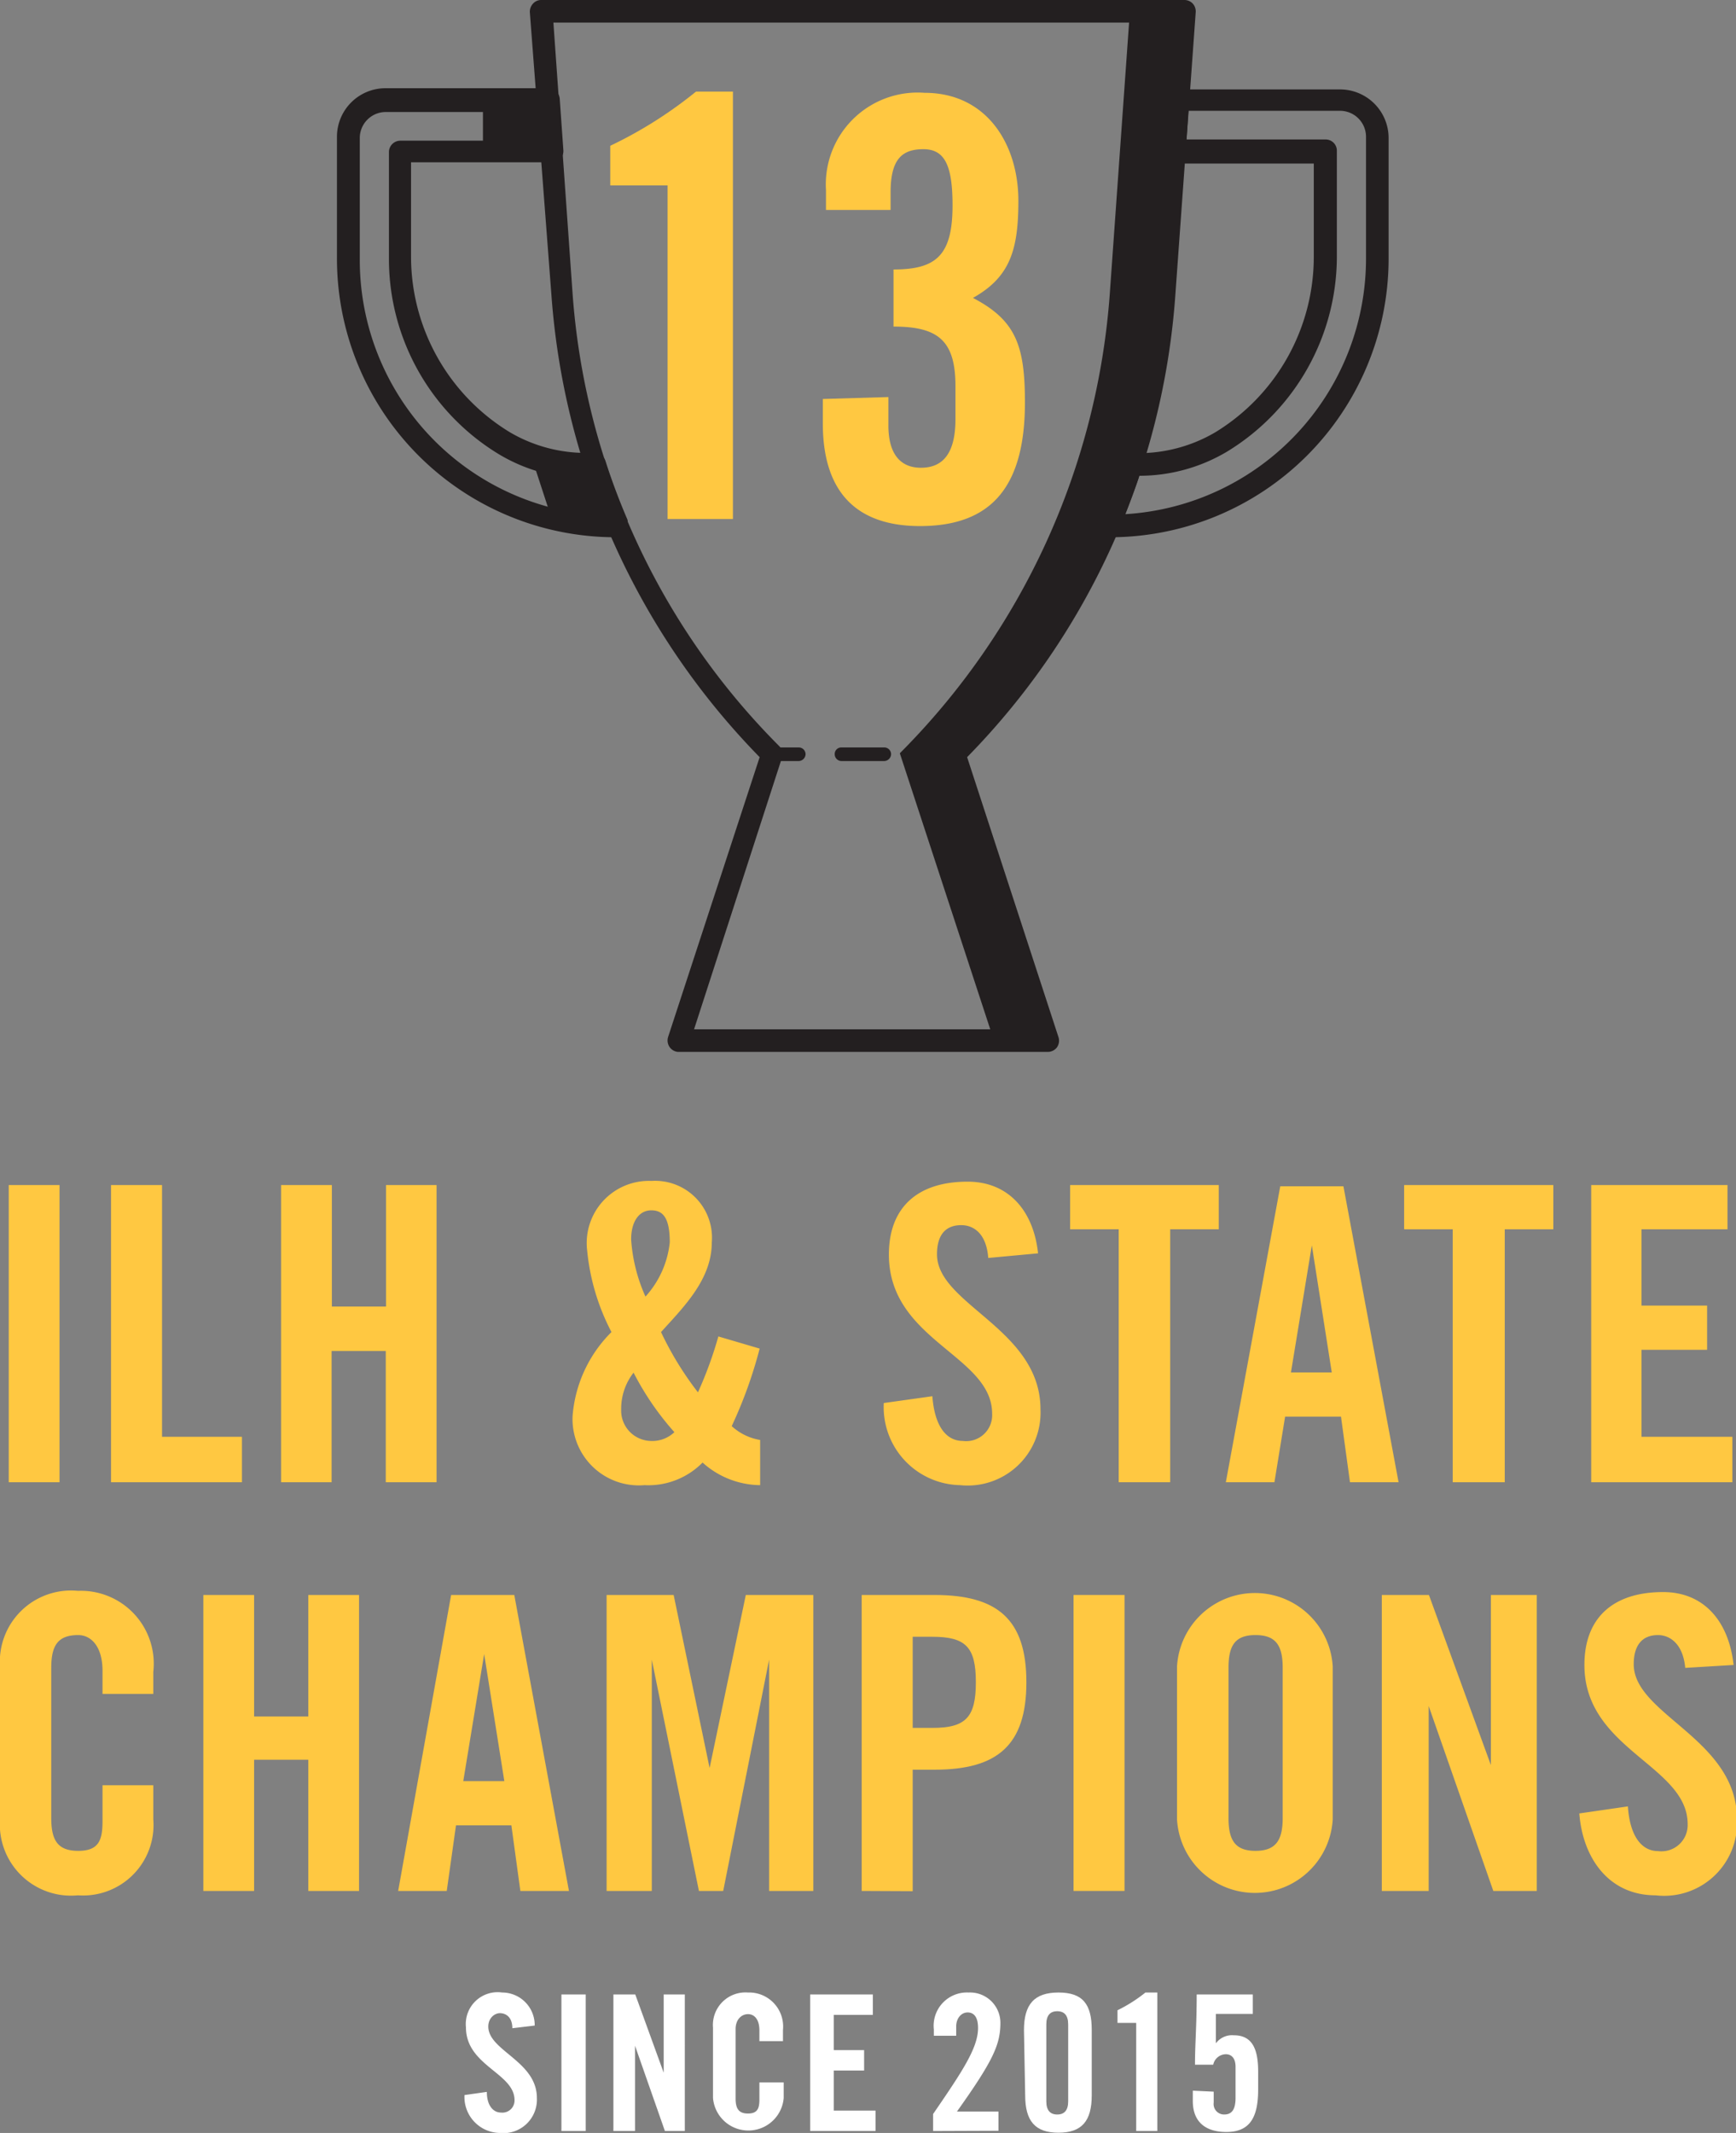 <svg xmlns="http://www.w3.org/2000/svg" xmlns:xlink="http://www.w3.org/1999/xlink" viewBox="0 0 71.46 87.78"><rect x="0" y="0" width="71.46" height="87.78" fill="#808080" stroke="none"/><defs><style>.cls-1{fill:none;}.cls-2{fill:#fff;}.cls-3{fill:#ffc841;}.cls-4{clip-path:url(#clip-path);}.cls-5{fill:#231f20;}</style><clipPath id="clip-path" transform="translate(-21.43 0)"><rect class="cls-1" width="113.89" height="101.36"/></clipPath></defs><g id="Layer_2" data-name="Layer 2"><g id="Layer_1-2" data-name="Layer 1"><path class="cls-2" d="M42.52,83.47c0-.48-.29-.62-.51-.62s-.48.2-.48.55c0,1,2,1.42,2,2.94A1.38,1.38,0,0,1,42,87.78a1.48,1.48,0,0,1-1.45-1.56l.92-.13c0,.57.27.85.58.85a.5.5,0,0,0,.56-.51c0-1.12-2-1.41-2-3A1.31,1.31,0,0,1,42.1,82a1.34,1.34,0,0,1,1.34,1.36Z" transform="translate(-21.43 0)"/><path class="cls-2" d="M44.54,87.7V82.08h1V87.7Z" transform="translate(-21.43 0)"/><path class="cls-2" d="M46.68,87.7V82.08h.9l1.17,3.22h0V82.08h.87V87.7H48.8l-1.23-3.51h0V87.7Z" transform="translate(-21.43 0)"/><path class="cls-2" d="M52.69,84v-.44c0-.47-.22-.67-.47-.67s-.51.2-.51.62v2.85c0,.42.13.62.51.62s.47-.2.47-.57V85.7h1v.64a1.46,1.46,0,0,1-2.91,0V83.45A1.34,1.34,0,0,1,52.22,82a1.4,1.4,0,0,1,1.44,1.54V84Z" transform="translate(-21.43 0)"/><path class="cls-2" d="M54.78,87.7V82.08h2.58v.84H55.75v1.45H57v.84H55.75v1.65h1.72v.84Z" transform="translate(-21.43 0)"/><path class="cls-2" d="M59.84,87.7V87c1.2-1.75,1.85-2.72,1.85-3.54,0-.45-.17-.64-.43-.64s-.47.24-.47.58v.38h-.92v-.26A1.37,1.37,0,0,1,61.3,82a1.25,1.25,0,0,1,1.31,1.24c0,.89-.28,1.54-1.79,3.66h1.71v.79Z" transform="translate(-21.43 0)"/><path class="cls-2" d="M63.58,83.55C63.58,82.49,64,82,65,82s1.37.48,1.37,1.54v2.69c0,1.06-.41,1.54-1.37,1.54s-1.37-.48-1.37-1.54Zm1.82-.24c0-.37-.16-.54-.45-.54s-.45.17-.45.54v3.17c0,.37.16.54.45.54s.45-.17.45-.54Z" transform="translate(-21.43 0)"/><path class="cls-2" d="M68.2,83.25h-.77v-.52A6.1,6.1,0,0,0,68.58,82h.49V87.7H68.2Z" transform="translate(-21.43 0)"/><path class="cls-2" d="M71.39,86.08v.45a.43.43,0,0,0,.43.49c.3,0,.47-.18.47-.69V85.06c0-.37-.18-.52-.4-.52a.54.54,0,0,0-.52.43h-.75c0-.87.07-1.56.07-2.89H73l0,.8H71.48l0,1.21v0a.83.83,0,0,1,.74-.33c.74,0,1,.54,1,1.48V86c0,1.18-.37,1.74-1.31,1.74-.77,0-1.38-.34-1.38-1.28v-.42Z" transform="translate(-21.43 0)"/><path class="cls-3" d="M21.79,61V48.77h2.09V61Z" transform="translate(-21.43 0)"/><path class="cls-3" d="M26,61V48.77h2.1V59.13h3.29V61Z" transform="translate(-21.43 0)"/><path class="cls-3" d="M33,61V48.77h2.09v5h2.23v-5H39.4V61H37.31v-5.4H35.08V61Z" transform="translate(-21.43 0)"/><path class="cls-3" d="M52.7,55.5a18.42,18.42,0,0,1-1.15,3.19,2.26,2.26,0,0,0,1.17.57v1.86a3.59,3.59,0,0,1-2.37-.93,3.13,3.13,0,0,1-2.39.93A2.73,2.73,0,0,1,45,58.27a5.47,5.47,0,0,1,1.6-3.45,9.12,9.12,0,0,1-1-3.35,2.56,2.56,0,0,1,2.65-2.87,2.34,2.34,0,0,1,2.48,2.53c0,1.52-1.15,2.65-2.09,3.69a13.29,13.29,0,0,0,1.52,2.48A16.14,16.14,0,0,0,51,55Zm-4.51,3.8a1.32,1.32,0,0,0,1-.36,11.7,11.7,0,0,1-1.68-2.45A2.41,2.41,0,0,0,47,58,1.25,1.25,0,0,0,48.19,59.3ZM48,53.36a3.92,3.92,0,0,0,1-2.23c0-1-.27-1.32-.76-1.32s-.83.44-.83,1.2A6.81,6.81,0,0,0,48,53.36Z" transform="translate(-21.43 0)"/><path class="cls-3" d="M62.11,51.77c-.08-1.05-.64-1.35-1.11-1.35-.68,0-1,.44-1,1.2,0,2.07,4.26,3.07,4.26,6.38a3,3,0,0,1-3.31,3.12,3.21,3.21,0,0,1-3.14-3.38l2-.28c.09,1.23.57,1.84,1.25,1.84a1.07,1.07,0,0,0,1.21-1.12c0-2.41-4.25-3-4.25-6.55,0-1.94,1.18-3,3.24-3,1.71,0,2.72,1.23,2.9,2.95Z" transform="translate(-21.43 0)"/><path class="cls-3" d="M67.48,50.59h-2V48.77H71.6v1.82h-2V61H67.48Z" transform="translate(-21.43 0)"/><path class="cls-3" d="M73.89,61h-2l2.24-12.18h2.6L79,61h-2l-.37-2.7h-2.3Zm.68-4.52h1.68l-.82-5.23h0Z" transform="translate(-21.43 0)"/><path class="cls-3" d="M81.23,50.59h-2V48.77h6.14v1.82h-2V61H81.23Z" transform="translate(-21.43 0)"/><path class="cls-3" d="M86.93,61V48.77h5.61v1.82H89v3.14h2.7v1.82H89v3.58h3.74V61Z" transform="translate(-21.43 0)"/><path class="cls-3" d="M25.65,69.71v-.95c0-1-.47-1.47-1-1.47-.85,0-1.11.44-1.11,1.35v6.18c0,.91.26,1.35,1.11,1.35s1-.44,1-1.23V73.47h2.09v1.4A2.9,2.9,0,0,1,24.64,78a2.93,2.93,0,0,1-3.21-3.12V68.59a2.93,2.93,0,0,1,3.21-3.12,3,3,0,0,1,3.1,3.34v.9Z" transform="translate(-21.43 0)"/><path class="cls-3" d="M29.8,77.82V65.64h2.09v5h2.23v-5h2.09V77.82H34.12v-5.4H31.89v5.4Z" transform="translate(-21.43 0)"/><path class="cls-3" d="M39.82,77.82h-2L40,65.64h2.6l2.25,12.18h-2l-.37-2.7H40.2Zm.68-4.52h1.69l-.83-5.23h0Z" transform="translate(-21.43 0)"/><path class="cls-3" d="M54.91,65.64V77.82H53.09V68.3h0l-1.89,9.52h-1L48.26,68.3h0v9.52H46.4V65.64h2.76l1.48,7.12h0l1.49-7.12Z" transform="translate(-21.43 0)"/><path class="cls-3" d="M56.9,77.82V65.64h3c2.59,0,3.78,1,3.78,3.59s-1.19,3.6-3.78,3.6H59v5ZM59,71.11h.81c1.37,0,1.79-.43,1.79-1.88s-.42-1.87-1.79-1.87H59Z" transform="translate(-21.43 0)"/><path class="cls-3" d="M65.62,77.82V65.64h2.1V77.82Z" transform="translate(-21.43 0)"/><path class="cls-3" d="M69.88,68.59a3.21,3.21,0,0,1,6.41,0v6.28a3.21,3.21,0,0,1-6.41,0ZM72,74.82c0,.91.27,1.35,1.11,1.35s1.12-.44,1.12-1.35V68.64c0-.91-.27-1.35-1.12-1.35S72,67.73,72,68.64Z" transform="translate(-21.43 0)"/><path class="cls-3" d="M78.31,77.82V65.64h1.94l2.55,7h0v-7h1.89V77.82H82.9l-2.66-7.61h0v7.61Z" transform="translate(-21.43 0)"/><path class="cls-3" d="M90.8,68.64c-.09-1-.64-1.35-1.12-1.35-.67,0-1,.44-1,1.2,0,2.08,4.25,3.07,4.25,6.38A3,3,0,0,1,89.58,78c-1.94,0-3-1.55-3.14-3.37l2-.29c.08,1.23.57,1.84,1.24,1.84a1.08,1.08,0,0,0,1.22-1.11c0-2.42-4.25-3.06-4.25-6.55,0-1.94,1.18-3,3.24-3,1.7,0,2.71,1.23,2.9,3Z" transform="translate(-21.43 0)"/><g class="cls-4"><path class="cls-3" d="M48.91,7.63H46.55V6a17.61,17.61,0,0,0,3.53-2.23H51.6V21.36H48.91Z" transform="translate(-21.43 0)"/><path class="cls-3" d="M58,16.34v1.18c0,1.08.43,1.73,1.34,1.73s1.42-.6,1.42-2V15.89c0-1.88-.72-2.45-2.55-2.45V11.09c1.76,0,2.43-.58,2.43-2.64,0-1.64-.32-2.31-1.2-2.31s-1.35.41-1.35,1.78v.72H55.43V7.82a3.78,3.78,0,0,1,4.06-4c2.57,0,3.86,2.13,3.86,4.44,0,2-.33,3.14-1.87,4,1.76.92,2.14,1.95,2.14,4.3,0,3.46-1.37,5.09-4.32,5.09-2.47,0-4-1.25-4-4.23v-1Z" transform="translate(-21.43 0)"/><path class="cls-5" d="M45.92,19.17a6,6,0,0,1-2.62-.39l.83,2.54a9.85,9.85,0,0,0,2.72.33Z" transform="translate(-21.43 0)"/></g><polygon class="cls-5" points="22.54 4.14 19.88 4.14 19.88 6.26 22.69 6.26 22.54 4.14"/><g class="cls-4"><path class="cls-5" d="M69.35,12.13,70.18.47H67.94l-.83,11.66A29.81,29.81,0,0,1,58.47,31l3.86,11.78h2.24L60.71,31a29.76,29.76,0,0,0,8.64-18.91" transform="translate(-21.43 0)"/><path class="cls-5" d="M50,42.36h14L60.26,31.18a.46.46,0,0,1,.12-.47,29.27,29.27,0,0,0,8.5-18.62L69.68.93H44.21L45,12.09a29.33,29.33,0,0,0,8.51,18.62.46.46,0,0,1,.11.47Zm14.6.93H49.33A.47.47,0,0,1,49,43.1a.48.48,0,0,1-.07-.42l3.77-11.52a30.29,30.29,0,0,1-8.57-19L43.24.5a.49.49,0,0,1,.13-.35A.45.45,0,0,1,43.71,0H70.18a.47.47,0,0,1,.35.15.48.48,0,0,1,.12.35l-.84,11.66a30.18,30.18,0,0,1-8.57,19L65,42.68a.48.48,0,0,1-.06.42.47.47,0,0,1-.38.19" transform="translate(-21.43 0)"/><path class="cls-5" d="M68.31,19.64c-.17.51-.36,1-.56,1.52a10.54,10.54,0,0,0,9.91-10.53v-5a1.07,1.07,0,0,0-1.07-1.07H70.35l-.08,1.18H76a.46.46,0,0,1,.46.47v4.37a9.41,9.41,0,0,1-4.51,8l0,0a7.05,7.05,0,0,1-3.63,1m-1.2,2.47h-.06a.47.47,0,0,1-.46-.56.32.32,0,0,1,0-.09c.34-.79.64-1.61.91-2.43a.46.46,0,0,1,.44-.32h.31a6.25,6.25,0,0,0,3.18-.85v0a8.46,8.46,0,0,0,4.07-7.21V6.73H69.77a.48.48,0,0,1-.47-.5l.15-2.12a.48.48,0,0,1,.47-.43h6.67a2,2,0,0,1,2,2v5A11.47,11.47,0,0,1,67.11,22.11" transform="translate(-21.43 0)"/><path class="cls-5" d="M37.3,4.61a1.07,1.07,0,0,0-1.06,1.07v5a10.53,10.53,0,0,0,9.9,10.53c-.2-.5-.38-1-.56-1.52a7,7,0,0,1-3.62-1l0,0a9.4,9.4,0,0,1-4.52-8V6.26a.47.47,0,0,1,.47-.47h5.73l-.08-1.18Zm9.55,17.5h-.07A11.47,11.47,0,0,1,35.3,10.63v-5a2,2,0,0,1,2-2H44a.47.47,0,0,1,.47.43l.15,2.12a.46.46,0,0,1-.12.35.49.49,0,0,1-.34.15H38.35v3.9a8.46,8.46,0,0,0,4.07,7.21l0,0a6.19,6.19,0,0,0,3.17.85h.31a.48.48,0,0,1,.45.32c.26.82.57,1.64.91,2.43a.58.58,0,0,1,0,.19.47.47,0,0,1-.46.46" transform="translate(-21.43 0)"/><path class="cls-5" d="M54.31,31.32H53.19a.28.28,0,0,1-.28-.28.27.27,0,0,1,.28-.28h1.12a.28.28,0,0,1,.28.28.29.29,0,0,1-.28.28" transform="translate(-21.43 0)"/><path class="cls-5" d="M57.83,31.32H56.07a.28.28,0,0,1-.28-.28.27.27,0,0,1,.28-.28h1.76a.28.28,0,0,1,.28.28.29.29,0,0,1-.28.28" transform="translate(-21.43 0)"/><path class="cls-5" d="M60.71,31.32H59.59a.28.28,0,0,1-.28-.28.27.27,0,0,1,.28-.28h1.12A.28.28,0,0,1,61,31a.29.29,0,0,1-.28.28" transform="translate(-21.43 0)"/></g></g></g></svg>